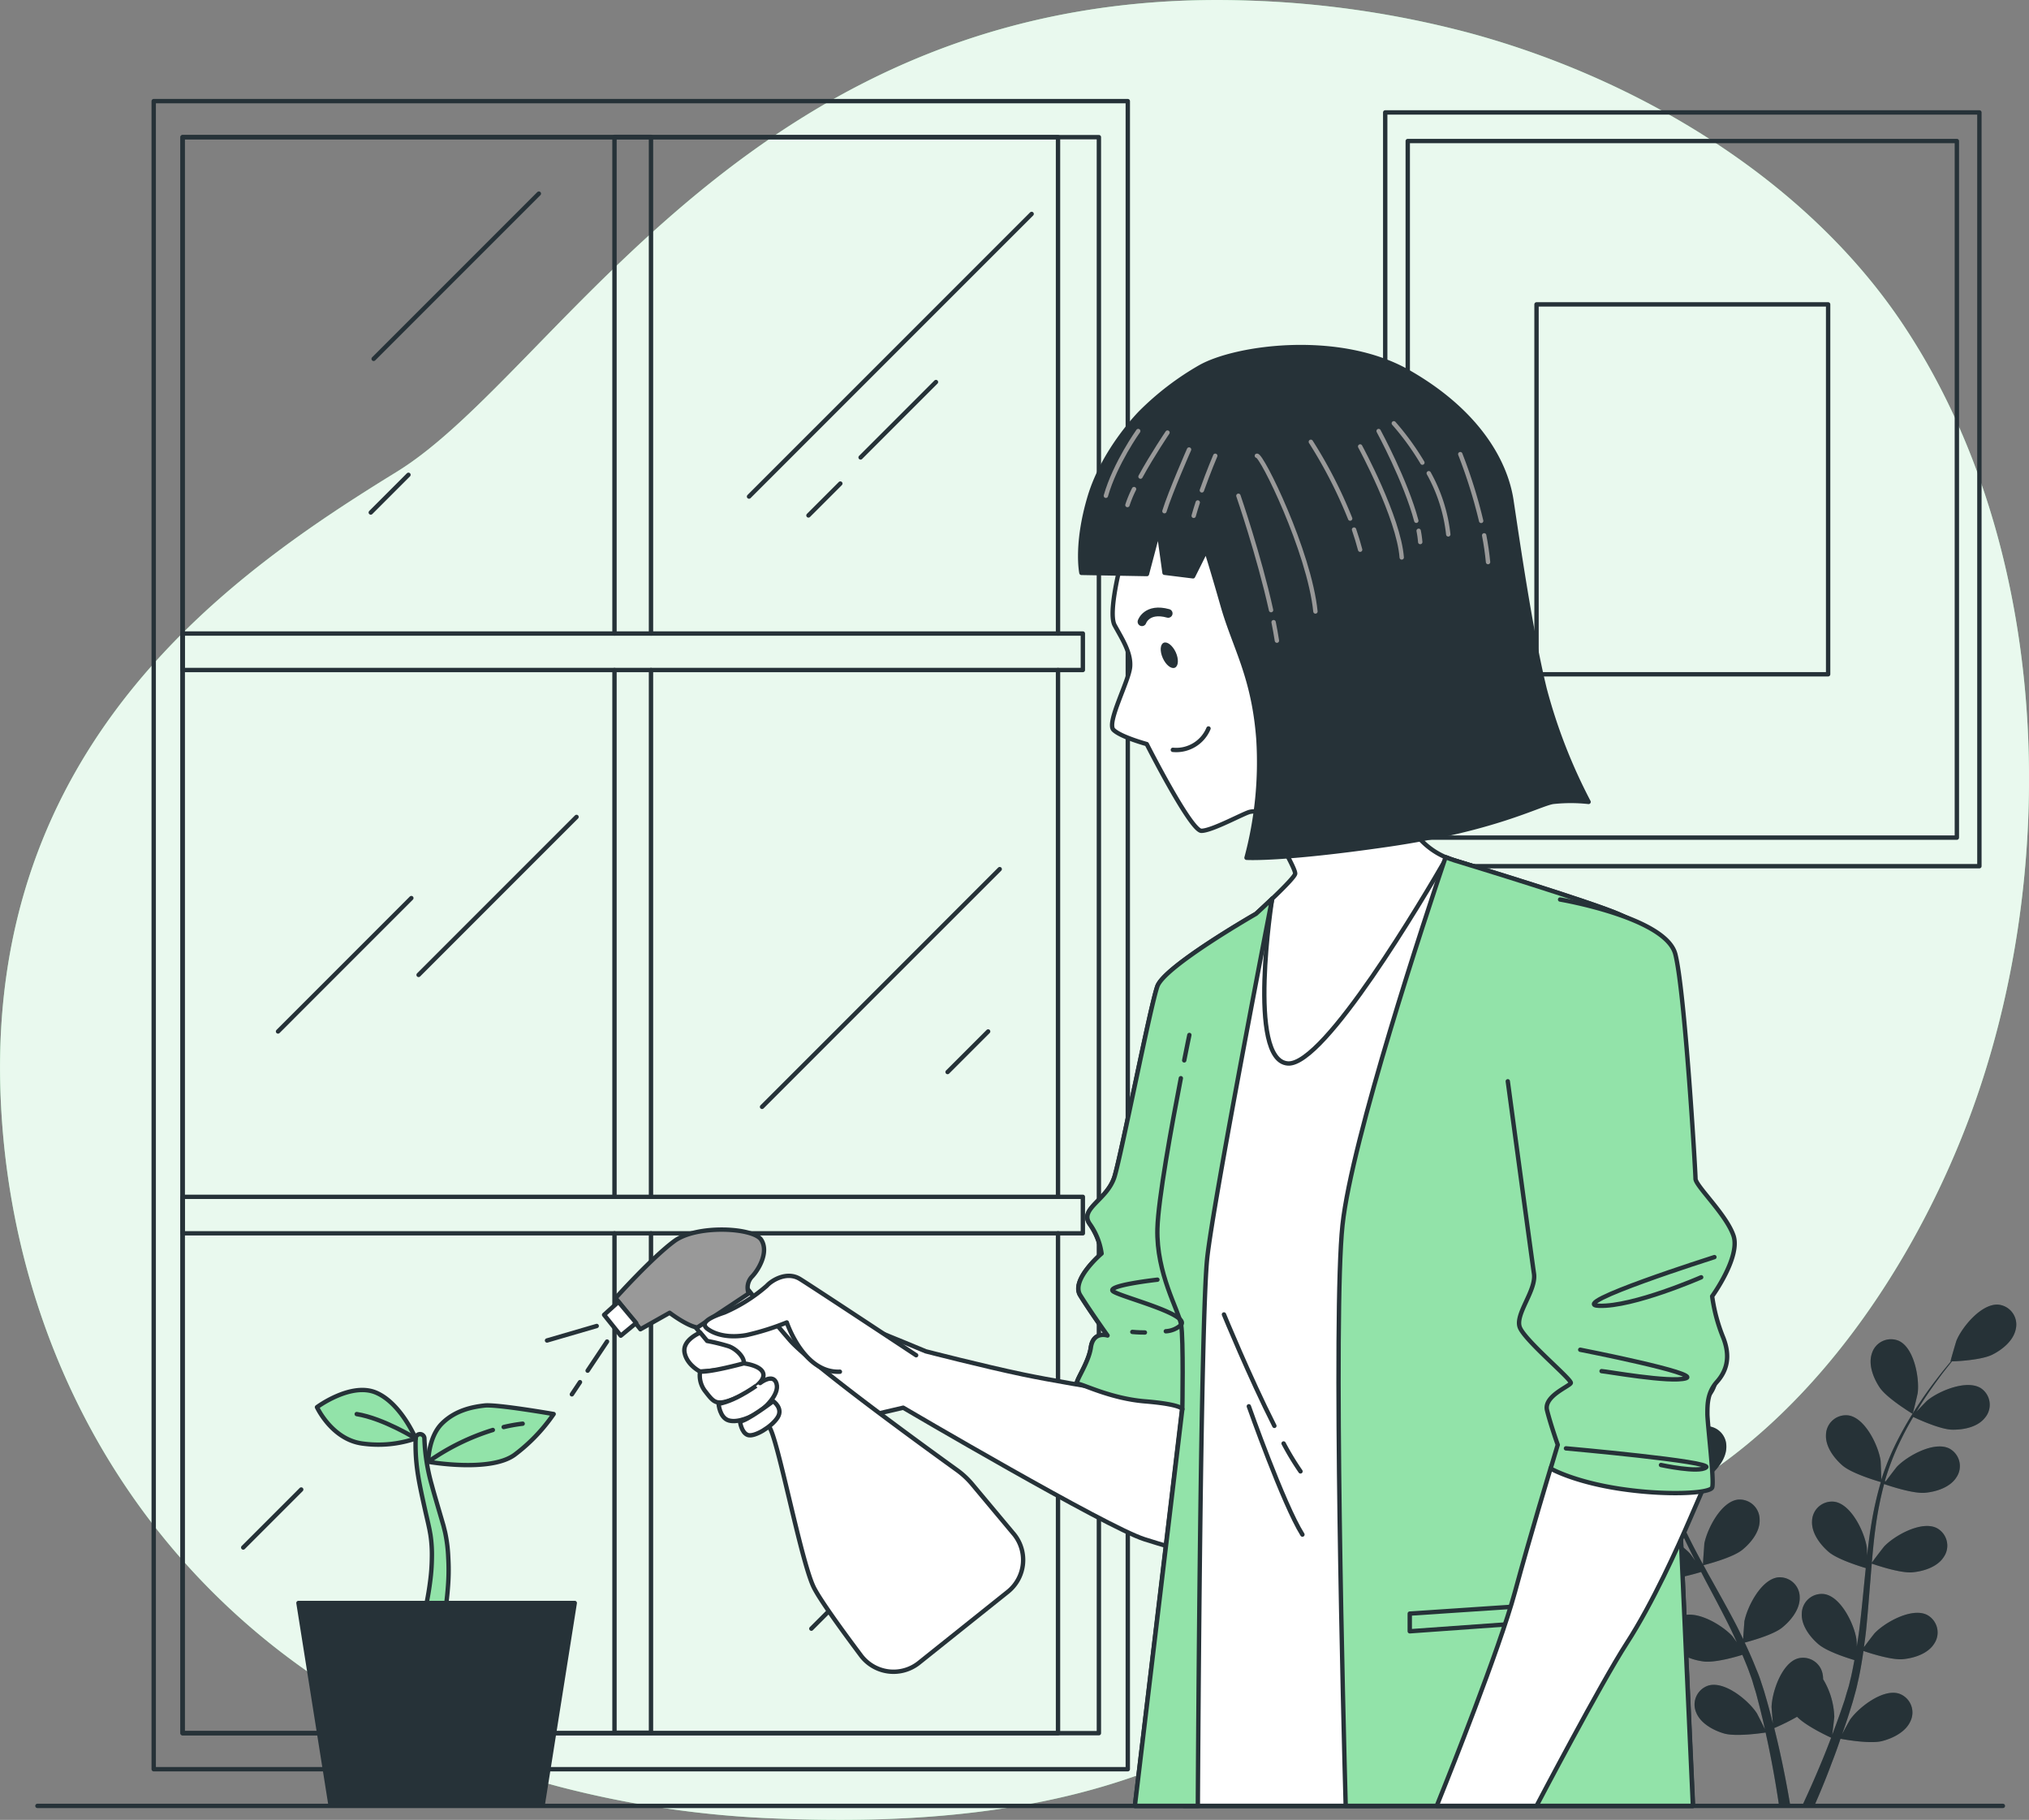<svg xmlns="http://www.w3.org/2000/svg" viewBox="0 0 464.65 416.67"><rect x="0" y="0" width="464.65" height="416.67" fill="#808080" stroke="none"/><g id="freepik--background-simple--inject-2"><path d="M464.86,277.39c-14.73,39.43-44.81,82.11-87.14,94.75-64,19.1-71.6,70.65-186.16,65.87A230.92,230.92,0,0,1,142,430.75,194.41,194.41,0,0,1,118.73,423C51.8,395.89,16.89,336.23,14,273.81c-3.82-82.11,53.46-121.24,90.69-144.15S186.79,18,299.44,21.77a224.06,224.06,0,0,1,50.92,7.44c37.91,10.26,76.44,32.95,98.84,66.12q2.52,3.75,4.82,7.64C484,153.82,484.93,223.63,464.86,277.39Z" transform="translate(-13.81 -21.65)" style="fill:#92E3A9"></path><path d="M464.86,277.39c-14.73,39.43-44.81,82.11-87.14,94.75-64,19.1-71.6,70.65-186.16,65.87A230.92,230.92,0,0,1,142,430.75,194.41,194.41,0,0,1,118.73,423C51.8,395.89,16.89,336.23,14,273.81c-3.82-82.11,53.46-121.24,90.69-144.15S186.79,18,299.44,21.77a224.06,224.06,0,0,1,50.92,7.44c37.91,10.26,76.44,32.95,98.84,66.12q2.52,3.75,4.82,7.64C484,153.82,484.93,223.63,464.86,277.39Z" transform="translate(-13.81 -21.65)" style="fill:#fff;opacity:0.8"></path></g><g id="freepik--plant-2--inject-2"><path d="M451.81,345.36c.06,0,1.14-4.53,1.17-4.83.41-3.42-.83-10.28-4.34-11.89a4.57,4.57,0,0,0-6.16,2.89c-.88,2.58.37,5.7,1.81,7.83C446,341.86,451.81,345.36,451.81,345.36Z" transform="translate(-13.81 -21.65)" style="fill:#263238"></path><path d="M383.21,345.31c2.8,1.15,9.57.86,9.58.85s-1.55-4.4-1.69-4.67c-1.55-3.08-6.36-8.12-10.18-7.52a4.56,4.56,0,0,0-3.54,5.8C378.07,342.41,380.83,344.33,383.21,345.31Z" transform="translate(-13.81 -21.65)" style="fill:#263238"></path><path d="M386,364.89c2.89.36,8.9-1.52,9.38-1.67a80,80,0,0,0,3.88,10.08c.87,1.91,1.81,3.8,2.78,5.69-.57-.8-1.09-1.5-1.17-1.6-2.31-2.56-8.28-6.15-11.81-4.56a4.57,4.57,0,0,0-1.88,6.53c1.36,2.37,4.53,3.48,7.08,3.8s7.76-1.18,9.12-1.6c.37.73.74,1.45,1.12,2.17,1.83,3.45,3.67,6.89,5.36,10.31.6,1.21,1.15,2.42,1.7,3.63-.51-.71-.94-1.3-1-1.38-2.32-2.56-8.29-6.15-11.81-4.57a4.58,4.58,0,0,0-1.89,6.54c1.36,2.36,4.53,3.47,7.09,3.79s7.25-1,8.87-1.52c.52,1.26,1.05,2.51,1.51,3.75.29.86.63,1.66.87,2.53s.52,1.71.77,2.56c.43,1.64.88,3.33,1.26,4.94.28,1.12.52,2.19.76,3.27-.58-1.2-1.77-3.55-1.89-3.73-1.9-2.88-7.26-7.33-11-6.3a4.57,4.57,0,0,0-2.86,6.17c1,2.54,4,4.13,6.43,4.83,2.73.77,8.72-.11,9.47-.23.4,1.79.77,3.53,1.09,5.18.9,4.54,1.54,8.5,2,11.62h2.58c-.54-3.2-1.29-7.33-2.34-12.09-.4-1.82-.86-3.75-1.35-5.73a50.34,50.34,0,0,0,5.23-2.59c2,2.1,7.14,4.5,7.8,4.8-.65,1.71-1.3,3.37-1.94,4.92-1.74,4.24-3.37,7.85-4.7,10.69h2.78c1.19-2.72,2.58-6,4-9.84.68-1.74,1.36-3.6,2-5.53.73.14,6.7,1.22,9.46.54,2.5-.62,5.51-2.11,6.58-4.61a4.57,4.57,0,0,0-2.65-6.27c-3.69-1.15-9.19,3.13-11.18,5.94-.12.17-1.19,2.12-1.84,3.35.27-.78.55-1.54.82-2.36.55-1.6,1.05-3.22,1.6-5,.24-.85.47-1.7.71-2.57s.42-1.79.63-2.69c.46-2.1.81-4.25,1.13-6.43,1.4.48,6.42,2.11,9,1.88s5.77-1.25,7.21-3.57a4.57,4.57,0,0,0-1.68-6.59c-3.47-1.7-9.55,1.69-11.94,4.18-.15.15-1.67,2.13-2.48,3.23.18-1.31.36-2.62.5-3.95.39-3.83.67-7.73,1-11.62.09-1.19.19-2.38.29-3.57.5.18,6.42,2.25,9.31,2,2.57-.23,5.77-1.24,7.21-3.56a4.56,4.56,0,0,0-1.67-6.59c-3.47-1.7-9.56,1.69-11.95,4.17-.18.19-2.36,3-2.88,3.79.22-2.62.46-5.22.81-7.78a80.65,80.65,0,0,1,2-10.24c.23.08,6.41,2.26,9.36,2,2.57-.23,5.77-1.24,7.21-3.56a4.56,4.56,0,0,0-1.67-6.59c-3.47-1.7-9.56,1.69-11.95,4.17-.16.17-1.82,2.33-2.59,3.38l-.19-.09a57.76,57.76,0,0,1,3.84-9.77c.85-1.74,1.75-3.36,2.66-4.9,1.11.52,6.2,2.86,8.89,2.91s5.87-.6,7.55-2.75a4.57,4.57,0,0,0-.94-6.74c-3.26-2.06-9.68.64-12.33,2.85-.14.12-1.48,1.5-2.43,2.52.42-.7.85-1.42,1.26-2.07,1.57-2.47,3.15-4.63,4.57-6.54.82-1.07,1.58-2,2.3-2.92,1.35,0,6.81-.33,9.18-1.5s4.93-3.25,5.44-5.93a4.57,4.57,0,0,0-3.94-5.54c-3.85-.34-8.3,5-9.64,8.2-.11.28-1.43,4.78-1.36,4.78h.08c-.7.84-1.46,1.75-2.26,2.76-1.46,1.88-3.1,4-4.72,6.45a82,82,0,0,0-4.87,8.13,60.18,60.18,0,0,0-4.1,9.78l0,.12c0-1.13-.12-4.3-.16-4.54-.51-3.41-3.51-9.7-7.32-10.32a4.56,4.56,0,0,0-5.18,4.41c-.17,2.72,1.86,5.4,3.81,7.08,2.21,1.88,8.27,3.63,8.75,3.77a80.18,80.18,0,0,0-2.32,10.55c-.33,2.07-.59,4.17-.83,6.28,0-1-.07-1.86-.09-2-.52-3.41-3.52-9.7-7.33-10.32a4.56,4.56,0,0,0-5.18,4.41c-.17,2.72,1.86,5.4,3.82,7.08s7.12,3.29,8.48,3.69c-.08.81-.17,1.62-.25,2.43-.39,3.89-.75,7.77-1.22,11.56-.17,1.34-.38,2.65-.59,4,0-.87-.07-1.6-.08-1.71-.52-3.41-3.52-9.7-7.33-10.32a4.56,4.56,0,0,0-5.18,4.41c-.17,2.72,1.86,5.4,3.82,7.07s6.61,3.14,8.23,3.63c-.25,1.33-.5,2.67-.81,4-.23.87-.39,1.73-.67,2.59s-.51,1.71-.76,2.56c-.55,1.6-1.1,3.26-1.68,4.82-.39,1.08-.78,2.11-1.17,3.14.18-1.33.48-3.94.48-4.16a17.72,17.72,0,0,0-2.56-8.58,5.66,5.66,0,0,0-.08-1,4.57,4.57,0,0,0-5.67-3.76c-3.72,1.07-5.95,7.67-6.05,11.12,0,.2.17,2.42.31,3.81-.21-.8-.4-1.59-.62-2.42-.42-1.64-.9-3.27-1.4-5-.27-.84-.55-1.68-.83-2.54s-.63-1.72-1-2.59c-.78-2-1.67-4-2.61-6,1.44-.38,6.52-1.79,8.54-3.41s4.13-4.22,4.05-6.94a4.57,4.57,0,0,0-5-4.58c-3.84.5-7,6.68-7.67,10.08,0,.21-.21,2.69-.28,4.06-.57-1.19-1.14-2.38-1.76-3.57-1.79-3.42-3.71-6.82-5.6-10.23-.59-1-1.15-2.09-1.72-3.13.51-.13,6.59-1.68,8.85-3.49,2-1.61,4.13-4.22,4-6.95a4.57,4.57,0,0,0-5-4.57c-3.83.49-7,6.68-7.66,10.07,0,.26-.29,3.83-.31,4.75-1.26-2.31-2.49-4.61-3.61-6.94a80.54,80.54,0,0,1-4-9.65c.24-.06,6.6-1.65,8.91-3.5,2-1.61,4.13-4.22,4.05-6.95a4.57,4.57,0,0,0-5-4.58c-3.84.5-7,6.69-7.66,10.08-.05.22-.24,2.95-.3,4.25l-.22,0a59.89,59.89,0,0,1-2.18-10.27c-.25-1.91-.39-3.76-.48-5.55,1.21-.18,6.75-1,9-2.47s4.56-3.75,4.78-6.46a4.57,4.57,0,0,0-4.5-5.1c-3.86.07-7.72,5.87-8.72,9.17-.05.18-.4,2.07-.63,3.44,0-.81-.08-1.64-.09-2.42-.06-2.92.07-5.6.2-8,.09-1.35.19-2.57.3-3.7,1.11-.8,5.51-4,6.83-6.32s2.33-5.43,1.27-7.94a4.56,4.56,0,0,0-6.34-2.46c-3.4,1.85-4.15,8.77-3.51,12.16.05.3,1.44,4.78,1.5,4.74l.07,0c-.13,1.09-.26,2.27-.37,3.55-.18,2.37-.37,5.05-.38,8a80.65,80.65,0,0,0,.43,9.46,60.25,60.25,0,0,0,2,10.42l0,.12c-.62-.94-2.47-3.52-2.63-3.7-2.31-2.56-8.28-6.15-11.81-4.57a4.58,4.58,0,0,0-1.89,6.54C380.24,363.46,383.41,364.58,386,364.89Z" transform="translate(-13.81 -21.65)" style="fill:#263238"></path><path d="M383.21,345.31c2.8,1.15,9.57.86,9.58.85s-1.55-4.4-1.69-4.67c-1.55-3.08-6.36-8.12-10.18-7.52a4.56,4.56,0,0,0-3.54,5.8C378.07,342.41,380.83,344.33,383.21,345.31Z" transform="translate(-13.81 -21.65)" style="fill:#263238;opacity:0.3"></path><path d="M451.81,345.36c.06,0,1.14-4.53,1.17-4.83.41-3.42-.83-10.28-4.34-11.89a4.57,4.57,0,0,0-6.16,2.89c-.88,2.58.37,5.7,1.81,7.83C446,341.86,451.81,345.36,451.81,345.36Z" transform="translate(-13.81 -21.65)" style="fill:#263238;opacity:0.3"></path><path d="M386,364.89c2.89.36,8.9-1.52,9.38-1.67a80,80,0,0,0,3.88,10.08c.87,1.91,1.81,3.8,2.78,5.69-.57-.8-1.09-1.5-1.17-1.6-2.31-2.56-8.28-6.15-11.81-4.56a4.57,4.57,0,0,0-1.88,6.53c1.36,2.37,4.53,3.48,7.08,3.8s7.76-1.18,9.12-1.6c.37.73.74,1.45,1.12,2.17,1.83,3.45,3.67,6.89,5.36,10.31.6,1.21,1.15,2.42,1.7,3.63-.51-.71-.94-1.3-1-1.38-2.32-2.56-8.29-6.15-11.81-4.57a4.58,4.58,0,0,0-1.89,6.54c1.36,2.36,4.53,3.47,7.09,3.79s7.25-1,8.87-1.52c.52,1.26,1.05,2.51,1.51,3.75.29.86.63,1.66.87,2.53s.52,1.71.77,2.56c.43,1.64.88,3.33,1.26,4.94.28,1.12.52,2.19.76,3.27-.58-1.2-1.77-3.55-1.89-3.73-1.9-2.88-7.26-7.33-11-6.3a4.57,4.57,0,0,0-2.86,6.17c1,2.54,4,4.13,6.43,4.83,2.73.77,8.72-.11,9.47-.23.4,1.79.77,3.53,1.09,5.18.9,4.54,1.54,8.5,2,11.62h2.58c-.54-3.2-1.29-7.33-2.34-12.09-.4-1.82-.86-3.75-1.35-5.73a50.34,50.34,0,0,0,5.23-2.59c2,2.1,7.14,4.5,7.8,4.8-.65,1.71-1.3,3.37-1.94,4.92-1.74,4.24-3.37,7.85-4.7,10.69h2.78c1.19-2.72,2.58-6,4-9.84.68-1.74,1.36-3.6,2-5.53.73.14,6.7,1.22,9.46.54,2.5-.62,5.51-2.11,6.58-4.61a4.57,4.57,0,0,0-2.65-6.27c-3.69-1.15-9.19,3.13-11.18,5.94-.12.17-1.19,2.12-1.84,3.35.27-.78.55-1.54.82-2.36.55-1.6,1.05-3.22,1.6-5,.24-.85.47-1.7.71-2.57s.42-1.79.63-2.69c.46-2.1.81-4.25,1.13-6.43,1.4.48,6.42,2.11,9,1.88s5.77-1.25,7.21-3.57a4.57,4.57,0,0,0-1.68-6.59c-3.47-1.7-9.55,1.69-11.94,4.18-.15.15-1.67,2.13-2.48,3.23.18-1.31.36-2.62.5-3.95.39-3.83.67-7.73,1-11.62.09-1.19.19-2.38.29-3.57.5.18,6.42,2.25,9.31,2,2.57-.23,5.77-1.24,7.21-3.56a4.56,4.56,0,0,0-1.67-6.59c-3.47-1.7-9.56,1.69-11.95,4.17-.18.19-2.36,3-2.88,3.79.22-2.62.46-5.22.81-7.78a80.65,80.65,0,0,1,2-10.24c.23.08,6.41,2.26,9.36,2,2.57-.23,5.77-1.24,7.21-3.56a4.56,4.56,0,0,0-1.67-6.59c-3.47-1.7-9.56,1.69-11.95,4.17-.16.17-1.82,2.33-2.59,3.38l-.19-.09a57.76,57.76,0,0,1,3.84-9.77c.85-1.74,1.75-3.36,2.66-4.9,1.11.52,6.2,2.86,8.89,2.91s5.87-.6,7.55-2.75a4.57,4.57,0,0,0-.94-6.74c-3.26-2.06-9.68.64-12.33,2.85-.14.12-1.48,1.5-2.43,2.52.42-.7.85-1.42,1.26-2.07,1.57-2.47,3.15-4.63,4.57-6.54.82-1.07,1.58-2,2.3-2.92,1.35,0,6.81-.33,9.18-1.5s4.93-3.25,5.44-5.93a4.57,4.57,0,0,0-3.94-5.54c-3.85-.34-8.3,5-9.64,8.2-.11.28-1.43,4.78-1.36,4.78h.08c-.7.84-1.46,1.75-2.26,2.76-1.46,1.88-3.1,4-4.72,6.45a82,82,0,0,0-4.87,8.13,60.18,60.18,0,0,0-4.1,9.78l0,.12c0-1.13-.12-4.3-.16-4.54-.51-3.41-3.51-9.7-7.32-10.32a4.56,4.56,0,0,0-5.18,4.41c-.17,2.72,1.86,5.4,3.81,7.08,2.21,1.88,8.27,3.63,8.75,3.77a80.18,80.18,0,0,0-2.32,10.55c-.33,2.07-.59,4.17-.83,6.28,0-1-.07-1.86-.09-2-.52-3.41-3.52-9.7-7.33-10.32a4.56,4.56,0,0,0-5.18,4.41c-.17,2.72,1.86,5.4,3.82,7.08s7.12,3.29,8.48,3.69c-.08.81-.17,1.62-.25,2.43-.39,3.89-.75,7.77-1.22,11.56-.17,1.34-.38,2.65-.59,4,0-.87-.07-1.6-.08-1.71-.52-3.41-3.52-9.7-7.33-10.32a4.56,4.56,0,0,0-5.18,4.41c-.17,2.72,1.86,5.4,3.82,7.07s6.61,3.14,8.23,3.63c-.25,1.33-.5,2.67-.81,4-.23.87-.39,1.73-.67,2.59s-.51,1.71-.76,2.56c-.55,1.6-1.1,3.26-1.68,4.82-.39,1.08-.78,2.11-1.17,3.14.18-1.33.48-3.94.48-4.16a17.72,17.72,0,0,0-2.56-8.58,5.66,5.66,0,0,0-.08-1,4.57,4.57,0,0,0-5.67-3.76c-3.72,1.07-5.95,7.67-6.05,11.12,0,.2.17,2.42.31,3.81-.21-.8-.4-1.59-.62-2.42-.42-1.64-.9-3.27-1.4-5-.27-.84-.55-1.68-.83-2.54s-.63-1.72-1-2.59c-.78-2-1.67-4-2.61-6,1.44-.38,6.52-1.79,8.54-3.41s4.13-4.22,4.05-6.94a4.57,4.57,0,0,0-5-4.58c-3.84.5-7,6.68-7.67,10.08,0,.21-.21,2.69-.28,4.06-.57-1.19-1.14-2.38-1.76-3.57-1.79-3.42-3.71-6.82-5.6-10.23-.59-1-1.15-2.09-1.72-3.13.51-.13,6.59-1.68,8.85-3.49,2-1.61,4.13-4.22,4-6.95a4.57,4.57,0,0,0-5-4.57c-3.83.49-7,6.68-7.66,10.07,0,.26-.29,3.83-.31,4.75-1.26-2.31-2.49-4.61-3.61-6.94a80.54,80.54,0,0,1-4-9.65c.24-.06,6.6-1.65,8.91-3.5,2-1.61,4.13-4.22,4.05-6.95a4.57,4.57,0,0,0-5-4.58c-3.84.5-7,6.69-7.66,10.08-.05.22-.24,2.95-.3,4.25l-.22,0a59.89,59.89,0,0,1-2.18-10.27c-.25-1.91-.39-3.76-.48-5.55,1.21-.18,6.75-1,9-2.47s4.56-3.75,4.78-6.46a4.57,4.57,0,0,0-4.5-5.1c-3.86.07-7.72,5.87-8.72,9.17-.05.18-.4,2.07-.63,3.44,0-.81-.08-1.64-.09-2.42-.06-2.92.07-5.6.2-8,.09-1.35.19-2.57.3-3.7,1.11-.8,5.51-4,6.83-6.32s2.33-5.43,1.27-7.94a4.56,4.56,0,0,0-6.34-2.46c-3.4,1.85-4.15,8.77-3.51,12.16.05.3,1.44,4.78,1.5,4.74l.07,0c-.13,1.09-.26,2.27-.37,3.55-.18,2.37-.37,5.05-.38,8a80.65,80.65,0,0,0,.43,9.46,60.25,60.25,0,0,0,2,10.42l0,.12c-.62-.94-2.47-3.52-2.63-3.7-2.31-2.56-8.28-6.15-11.81-4.57a4.58,4.58,0,0,0-1.89,6.54C380.24,363.46,383.41,364.58,386,364.89Z" transform="translate(-13.81 -21.65)" style="fill:#263238;opacity:0.3"></path></g><g id="freepik--Window--inject-2"><rect x="35.2" y="23.15" width="223.07" height="381.92" style="fill:none;stroke:#263238;stroke-linecap:round;stroke-linejoin:round"></rect><rect x="41.81" y="31.4" width="209.84" height="365.42" style="fill:none;stroke:#263238;stroke-linecap:round;stroke-linejoin:round"></rect><rect x="41.81" y="145.05" width="206.17" height="8.35" style="fill:none;stroke:#263238;stroke-linecap:round;stroke-linejoin:round"></rect><polyline points="149.08 282.38 149.08 396.72 140.72 396.72 140.72 282.38" style="fill:none;stroke:#263238;stroke-linecap:round;stroke-linejoin:round"></polyline><line x1="140.72" y1="274.02" x2="140.72" y2="153.41" style="fill:none;stroke:#263238;stroke-linecap:round;stroke-linejoin:round"></line><line x1="149.08" y1="274.02" x2="149.08" y2="153.41" style="fill:none;stroke:#263238;stroke-linecap:round;stroke-linejoin:round"></line><polyline points="140.72 145.05 140.72 31.34 149.08 31.34 149.08 145.05" style="fill:none;stroke:#263238;stroke-linecap:round;stroke-linejoin:round"></polyline><rect x="41.81" y="274.02" width="206.17" height="8.35" style="fill:none;stroke:#263238;stroke-linecap:round;stroke-linejoin:round"></rect><line x1="242.29" y1="274.02" x2="242.29" y2="153.41" style="fill:none;stroke:#263238;stroke-linecap:round;stroke-linejoin:round"></line><polyline points="242.29 145.05 242.29 31.4 41.81 31.4 41.81 145.05 41.81 153.41 41.81 274.02 41.81 282.38 41.81 396.82 242.29 396.82 242.29 282.38" style="fill:none;stroke:#263238;stroke-linecap:round;stroke-linejoin:round"></polyline><line x1="236.25" y1="48.98" x2="171.53" y2="113.69" style="fill:none;stroke:#263238;stroke-linecap:round;stroke-linejoin:round"></line><line x1="214.34" y1="87.47" x2="197.08" y2="104.73" style="fill:none;stroke:#263238;stroke-linecap:round;stroke-linejoin:round"></line><line x1="192.44" y1="110.71" x2="185.14" y2="118.01" style="fill:none;stroke:#263238;stroke-linecap:round;stroke-linejoin:round"></line><line x1="94.2" y1="205.62" x2="63.67" y2="236.16" style="fill:none;stroke:#263238;stroke-linecap:round;stroke-linejoin:round"></line><line x1="132.03" y1="187.04" x2="95.86" y2="223.21" style="fill:none;stroke:#263238;stroke-linecap:round;stroke-linejoin:round"></line><line x1="123.4" y1="44.33" x2="85.57" y2="82.16" style="fill:none;stroke:#263238;stroke-linecap:round;stroke-linejoin:round"></line><line x1="93.54" y1="108.71" x2="84.91" y2="117.34" style="fill:none;stroke:#263238;stroke-linecap:round;stroke-linejoin:round"></line><line x1="226.29" y1="236.16" x2="217" y2="245.45" style="fill:none;stroke:#263238;stroke-linecap:round;stroke-linejoin:round"></line><line x1="228.94" y1="198.99" x2="174.51" y2="253.42" style="fill:none;stroke:#263238;stroke-linecap:round;stroke-linejoin:round"></line><line x1="185.8" y1="372.89" x2="213.35" y2="345.35" style="fill:none;stroke:#263238;stroke-linecap:round;stroke-linejoin:round"></line><line x1="68.98" y1="341.03" x2="55.7" y2="354.31" style="fill:none;stroke:#263238;stroke-linecap:round;stroke-linejoin:round"></line></g><g id="freepik--Picture--inject-2"><rect x="317.22" y="25.74" width="136.07" height="172.58" style="fill:none;stroke:#263238;stroke-linecap:round;stroke-linejoin:round"></rect><rect x="322.38" y="32.29" width="125.75" height="159.49" style="fill:none;stroke:#263238;stroke-linecap:round;stroke-linejoin:round"></rect><rect x="351.87" y="69.69" width="66.78" height="84.69" style="fill:none;stroke:#263238;stroke-linecap:round;stroke-linejoin:round"></rect></g><g id="freepik--plant-1--inject-2"><path d="M110.18,394.09a68.42,68.42,0,0,0,2.15-10.47,43.25,43.25,0,0,0,.38-5.32,30.07,30.07,0,0,0-.32-5.22l-.23-1.27-.29-1.35-.62-2.7c-.4-1.81-.81-3.62-1.18-5.46s-.69-3.7-.88-5.6A43.13,43.13,0,0,1,109,351h0a1,1,0,0,1,2,0,44.55,44.55,0,0,0,1.69,10.67c.47,1.76,1,3.53,1.51,5.3l.78,2.66.39,1.34.36,1.45a33.72,33.72,0,0,1,.73,5.79,48.1,48.1,0,0,1,0,5.76,71.53,71.53,0,0,1-1.6,11.37,2.41,2.41,0,0,1-4.71-1,.83.83,0,0,1,0-.15Z" transform="translate(-13.81 -21.65)" style="fill:#92E3A9;stroke:#263238;stroke-linecap:round;stroke-linejoin:round"></path><path d="M111.88,356.33s0-5.62,3.12-8.74,7.14-3.84,9.79-4.14c2.81-.31,15.81,1.95,15.81,1.95a39.71,39.71,0,0,1-9,9.37C125.93,358.83,111.88,356.33,111.88,356.33Z" transform="translate(-13.81 -21.65)" style="fill:#92E3A9;stroke:#263238;stroke-linecap:round;stroke-linejoin:round"></path><path d="M129.16,348.38a37.41,37.41,0,0,1,4.34-.77" transform="translate(-13.81 -21.65)" style="fill:none;stroke:#263238;stroke-linecap:round;stroke-linejoin:round"></path><path d="M111.88,356.33a52.54,52.54,0,0,1,14.79-7.28" transform="translate(-13.81 -21.65)" style="fill:none;stroke:#263238;stroke-linecap:round;stroke-linejoin:round"></path><path d="M109,351s-3.41-8.16-9.15-10.53-13.45,3.36-13.45,3.36,3.36,7.32,10.29,8.31A26.46,26.46,0,0,0,109,351Z" transform="translate(-13.81 -21.65)" style="fill:#92E3A9;stroke:#263238;stroke-linecap:round;stroke-linejoin:round"></path><path d="M109,351s-7.37-4.6-13.5-5.59" transform="translate(-13.81 -21.65)" style="fill:#92E3A9;stroke:#263238;stroke-linecap:round;stroke-linejoin:round"></path><polygon points="131.62 367.01 68.35 367.01 75.65 413.02 124.32 413.02 131.62 367.01" style="fill:#263238;stroke:#263238;stroke-linecap:round;stroke-linejoin:round"></polygon></g><g id="freepik--Character--inject-2"><path d="M286,342.74s-25.79-3.87-37.78-6.37c-9.17-1.91-22.41-5.33-22.41-5.33s-29.66-12.48-32.46-12-11.13,8.46-11.13,8.46,16.28,21.59,17,21.45,21.43-5,21.43-5,46.63,27.39,55.22,30.11,13.23,3.76,13.23,3.76Z" transform="translate(-13.81 -21.65)" style="fill:#fff;stroke:#263238;stroke-linecap:round;stroke-linejoin:round"></path><path d="M170.94,322.88s17.22,20.9,19.45,26.29,7.11,30.75,9.85,36.05c1.54,3,6.6,9.95,10.72,15.45a9.33,9.33,0,0,0,13.29,1.7l20.36-16.27a9.34,9.34,0,0,0,1.16-13.48l-9.34-11.17a19,19,0,0,0-3.44-3.2c-7.34-5.29-33.52-24.26-38.28-29.74-5.55-6.39-10.93-13.33-10.93-13.33Z" transform="translate(-13.81 -21.65)" style="fill:#fff;stroke:#263238;stroke-linecap:round;stroke-linejoin:round"></path><path d="M173.5,325.59l11.77-7.79a3.68,3.68,0,0,1,.67-3.78c1.56-1.58,4-5.67,2.21-8.5s-14.75-3.5-19.88.26-13.48,13.06-13.48,13.06l5.68,7.15,6.69-3.77S171.08,325.22,173.5,325.59Z" transform="translate(-13.81 -21.65)" style="fill:#999;stroke:#263238;stroke-linecap:round;stroke-linejoin:round"></path><polygon points="141.63 298.06 138.34 301.04 142.16 305.81 145.69 302.9 141.63 298.06" style="fill:#fff;stroke:#263238;stroke-linecap:round;stroke-linejoin:round"></polygon><line x1="136.65" y1="303.59" x2="125.27" y2="306.91" style="fill:none;stroke:#263238;stroke-linecap:round;stroke-linejoin:round"></line><line x1="132.82" y1="316.45" x2="130.96" y2="319.24" style="fill:none;stroke:#263238;stroke-linecap:round;stroke-linejoin:round"></line><line x1="139.02" y1="307.15" x2="134.57" y2="313.82" style="fill:none;stroke:#263238;stroke-linecap:round;stroke-linejoin:round"></line><path d="M174.17,326.76s-4.1,1.64-3.6,4.52,3.56,4.39,3.56,4.39,9.75-.58,10-1.87-1.66-3.31-3.48-3.93a44.17,44.17,0,0,0-4.89-1.2Z" transform="translate(-13.81 -21.65)" style="fill:#fff;stroke:#263238;stroke-linecap:round;stroke-linejoin:round"></path><path d="M174.13,335.67a5.87,5.87,0,0,0,1.26,4.62c1.81,2.35,2.4,3,5.36,2.06s7.95-3.71,7.89-5.89-4.52-2.66-4.52-2.66S176.51,335.88,174.13,335.67Z" transform="translate(-13.81 -21.65)" style="fill:#fff;stroke:#263238;stroke-linecap:round;stroke-linejoin:round"></path><path d="M178.37,343.07s.24,3.23,2.37,3.81,5.16-.89,6.58-1.75,5.06-4.15,4.32-6.68-3.77-.14-3.77-.14S182.62,342.34,178.37,343.07Z" transform="translate(-13.81 -21.65)" style="fill:#fff;stroke:#263238;stroke-linecap:round;stroke-linejoin:round"></path><path d="M183.27,347.07s.29,2.6,1.79,3.13,5.46-1.87,6.82-4-1-3.74-1-3.74S184.69,347.14,183.27,347.07Z" transform="translate(-13.81 -21.65)" style="fill:#fff;stroke:#263238;stroke-linecap:round;stroke-linejoin:round"></path><path d="M223.61,331.94S200,316.33,197,314.48s-6.49.33-7.59,1.56a37.18,37.18,0,0,1-9.7,6.12c-3,1-5.89,2.32-3.8,3.8s5.31,2,8.88,1.36a59.07,59.07,0,0,0,9.2-2.89s3.84,11.66,12.16,11.28" transform="translate(-13.81 -21.65)" style="fill:#fff;stroke:#263238;stroke-linecap:round;stroke-linejoin:round"></path><path d="M270.7,149.81s-3.26,12-1.63,15,3.81,6.26,3.54,9.52-5.44,12.79-3.81,14.42,7.62,3.26,7.62,3.26,10.06,19.86,12.51,19.86,9.79-4.08,11.15-4.35,3.26-.28,5.44,4.07,4.89,9,4.89,10.07-9,9.25-9,9.25-20.95,12-22.58,16.59-8.16,38.07-9.79,43.51-8.16,7.35-5.71,10.88a15.44,15.44,0,0,1,2.72,6.8s-7.07,6-4.9,9.52,6.26,9.25,6.26,9.25-3.26-1.09-3.81,2.72-4.05,8.35-3,8.35,10.31-1,18.19,2,5.71,3.81,5.71,3.81L273.7,435.12H401.53l-3.81-83.77S392,261.6,391.46,247.73s-.54-13.87-6.52-16.59-34.55-11.43-38.08-12.51a17.12,17.12,0,0,1-7.89-4.9c-1.63-1.9-7.07-15.5-7.07-15.5s-9.52-41.34-15.78-54.4S302.53,127.78,290,132.41,273.42,143.56,270.7,149.81Z" transform="translate(-13.81 -21.65)" style="fill:#fff;stroke:#263238;stroke-linecap:round;stroke-linejoin:round"></path><path d="M284.94,435.12h44.8c.08-21.57.7-128.74,4.61-151.22,3.7-21.3,14.89-54.21,18.14-63.54l-5.63-1.73c-.61-.19-1.18-.41-1.74-.64-5.43,9.43-28,47.62-36.34,47.15-9.52-.55-3.64-37.73-3.64-37.73S294.64,245,290,261.87s-3,54.94-3,54.94v38.62Z" transform="translate(-13.81 -21.65)" style="fill:#fff;stroke:#263238;stroke-linecap:round;stroke-linejoin:round"></path><path d="M283.07,171c.71,1.57.62,3.15-.2,3.52s-2.06-.6-2.77-2.18-.63-3.15.19-3.52S282.36,169.46,283.07,171Z" transform="translate(-13.81 -21.65)" style="fill:#263238"></path><path d="M275.33,164s1.09-3.27,6-1.91" transform="translate(-13.81 -21.65)" style="fill:none;stroke:#263238;stroke-linecap:round;stroke-linejoin:round;stroke-width:2px"></path><path d="M282.4,193.33a8,8,0,0,0,8.16-4.89" transform="translate(-13.81 -21.65)" style="fill:none;stroke:#263238;stroke-linecap:round;stroke-linejoin:round"></path><path d="M284.57,344.28,273.7,435.12h14.42c.07-13.83.65-112.25,2.17-125.65,1.42-12.54,12.09-67.86,14.85-82.06-1.95,1.87-3.7,3.46-3.7,3.46s-20.95,12-22.58,16.59-8.16,38.07-9.79,43.51-8.16,7.35-5.71,10.88a15.44,15.44,0,0,1,2.72,6.8s-7.07,6-4.9,9.52,6.26,9.25,6.26,9.25-3.26-1.09-3.81,2.72-4.05,8.35-3,8.35,7.46,3.34,15.32,4C284.4,343.18,284.57,344.28,284.57,344.28Z" transform="translate(-13.81 -21.65)" style="fill:#92E3A9;stroke:#263238;stroke-linecap:round;stroke-linejoin:round"></path><path d="M397.72,351.35S392,261.6,391.46,247.73s-.54-13.87-6.52-16.59-34.55-11.43-38.08-12.51c-.69-.22-1.33-.46-2-.73-4.58,13.54-21.49,64.5-23.61,84.22-2.2,20.55.22,114.31.73,133h79.51Z" transform="translate(-13.81 -21.65)" style="fill:#92E3A9;stroke:#263238;stroke-linecap:round;stroke-linejoin:round"></path><polyline points="353.17 367.42 322.84 369.44 322.84 373.49 362.47 370.66" style="fill:#92E3A9;stroke:#263238;stroke-linecap:round;stroke-linejoin:round"></polyline><path d="M285,264.43c.7-3.55,1.18-5.82,1.18-5.82" transform="translate(-13.81 -21.65)" style="fill:none;stroke:#263238;stroke-linecap:round;stroke-linejoin:round"></path><path d="M284.57,344.28s.28-16-.27-19.31-5.71-11.69-5.44-22c.18-6.75,3.26-23.59,5.37-34.46" transform="translate(-13.81 -21.65)" style="fill:none;stroke:#263238;stroke-linecap:round;stroke-linejoin:round"></path><path d="M276,326.73c-1.65,0-2.88-.13-2.88-.13" transform="translate(-13.81 -21.65)" style="fill:none;stroke:#263238;stroke-linecap:round;stroke-linejoin:round"></path><path d="M278.86,314.64s-12.24,1.36-10.06,2.72,17.41,5.16,15.5,7.61a5.68,5.68,0,0,1-3.51,1.48" transform="translate(-13.81 -21.65)" style="fill:none;stroke:#263238;stroke-linecap:round;stroke-linejoin:round"></path><path d="M368.89,357.88s-4.62,15.23-8.16,28.29S345,429.68,345,429.68l-2.17,5.44h22.85s14.68-28,20.67-37.26,11.69-22,14.41-28.28l2.72-6.26,1.09-3.26L370,355.43Z" transform="translate(-13.81 -21.65)" style="fill:#fff;stroke:#263238;stroke-linecap:round;stroke-linejoin:round"></path><path d="M359.1,269.22s5.44,40.25,6,44.06-4.35,9.24-3.26,12.24,12,12,11.69,12.78-6.25,3-5.44,6.25,2.45,7.89,2.45,7.89l-1.63,5.44s5.17,3,15.77,4.62,20.67,1.09,21.22-.27-1.09-14.68-1.09-16.86,0-4.9,2.18-7.34,3.26-5.71,1.36-10.34a39.23,39.23,0,0,1-2.45-9.25s6.53-9,4.89-13.87-8.7-11.42-8.7-13.05-2.45-43-4.62-51.41-26.39-12.51-26.39-12.51" transform="translate(-13.81 -21.65)" style="fill:#92E3A9;stroke:#263238;stroke-linecap:round;stroke-linejoin:round"></path><path d="M406.42,309.47S372.15,320.35,380,320.62s23.39-6.53,23.39-6.53" transform="translate(-13.81 -21.65)" style="fill:none;stroke:#263238;stroke-linecap:round;stroke-linejoin:round"></path><path d="M375.69,330.68s27.74,5.44,24.2,6.53-18.49-1.63-19.31-1.63" transform="translate(-13.81 -21.65)" style="fill:none;stroke:#263238;stroke-linecap:round;stroke-linejoin:round"></path><path d="M372.42,353.26s33.73,3,32.1,4.35-10.34-.54-10.34-.54" transform="translate(-13.81 -21.65)" style="fill:none;stroke:#263238;stroke-linecap:round;stroke-linejoin:round"></path><path d="M307.76,352.14a64.15,64.15,0,0,0,3.87,6.39" transform="translate(-13.81 -21.65)" style="fill:none;stroke:#263238;stroke-linecap:round;stroke-linejoin:round"></path><path d="M294.1,322.6s5.84,14.24,11.55,25.51" transform="translate(-13.81 -21.65)" style="fill:none;stroke:#263238;stroke-linecap:round;stroke-linejoin:round"></path><path d="M299.8,343.63S307.68,366,312.07,373" transform="translate(-13.81 -21.65)" style="fill:none;stroke:#263238;stroke-linecap:round;stroke-linejoin:round"></path><path d="M275.06,116.09s-8.44,8.43-11.7,19.31-1.9,17.41-1.9,17.41l15,.27L279.13,143l1.36,9.79,6.53.81,3-6s1.09,3.26,3.81,12.78,7.07,16.05,8.16,30.46a84.41,84.41,0,0,1-2.72,27.2s7.89.55,32.37-3,34.54-9.25,37.8-9.79a37.51,37.51,0,0,1,8.16,0,123.68,123.68,0,0,1-10.06-25.84c-3.26-13.33-6.26-34.27-7.62-43.24s-7.88-20.4-23.66-29.38-39.44-5.71-47.6-1.09A64.8,64.8,0,0,0,275.06,116.09Z" transform="translate(-13.81 -21.65)" style="fill:#263238;stroke:#263238;stroke-linecap:round;stroke-linejoin:round"></path><path d="M305.47,164.1c.29,1.45.55,2.87.76,4.23" transform="translate(-13.81 -21.65)" style="fill:none;stroke:#999;stroke-linecap:round;stroke-linejoin:round"></path><path d="M297.41,135.16s4.71,13.65,7.48,26.18" transform="translate(-13.81 -21.65)" style="fill:none;stroke:#999;stroke-linecap:round;stroke-linejoin:round"></path><path d="M301.64,126c1.06-.35,12,21.88,13.41,35.65" transform="translate(-13.81 -21.65)" style="fill:none;stroke:#999;stroke-linecap:round;stroke-linejoin:round"></path><path d="M323.89,142.9c.52,1.52,1,3.07,1.4,4.61" transform="translate(-13.81 -21.65)" style="fill:none;stroke:#999;stroke-linecap:round;stroke-linejoin:round"></path><path d="M314,122.81a105.48,105.48,0,0,1,9,17.57" transform="translate(-13.81 -21.65)" style="fill:none;stroke:#999;stroke-linecap:round;stroke-linejoin:round"></path><path d="M325.29,123.87s8.82,16.23,9.52,25.41" transform="translate(-13.81 -21.65)" style="fill:none;stroke:#999;stroke-linecap:round;stroke-linejoin:round"></path><path d="M338.69,143.18a23.27,23.27,0,0,1,.36,2.57" transform="translate(-13.81 -21.65)" style="fill:none;stroke:#999;stroke-linecap:round;stroke-linejoin:round"></path><path d="M329.52,120.34s6.22,11.44,8.63,20.54" transform="translate(-13.81 -21.65)" style="fill:none;stroke:#999;stroke-linecap:round;stroke-linejoin:round"></path><path d="M341,130a37,37,0,0,1,4.47,14" transform="translate(-13.81 -21.65)" style="fill:none;stroke:#999;stroke-linecap:round;stroke-linejoin:round"></path><path d="M333,118.57a60.09,60.09,0,0,1,6.54,9" transform="translate(-13.81 -21.65)" style="fill:none;stroke:#999;stroke-linecap:round;stroke-linejoin:round"></path><path d="M353.69,144.22c.39,2,.7,4.09.89,6.12" transform="translate(-13.81 -21.65)" style="fill:none;stroke:#999;stroke-linecap:round;stroke-linejoin:round"></path><path d="M348.22,125.63A115.79,115.79,0,0,1,353,140.91" transform="translate(-13.81 -21.65)" style="fill:none;stroke:#999;stroke-linecap:round;stroke-linejoin:round"></path><path d="M274.47,120.34s-5.3,7.41-7.41,14.82" transform="translate(-13.81 -21.65)" style="fill:none;stroke:#999;stroke-linecap:round;stroke-linejoin:round"></path><path d="M273.51,133.63a26.41,26.41,0,0,0-1.51,3.65" transform="translate(-13.81 -21.65)" style="fill:none;stroke:#999;stroke-linecap:round;stroke-linejoin:round"></path><path d="M281.17,120.69s-3.43,5.06-6.18,10.08" transform="translate(-13.81 -21.65)" style="fill:none;stroke:#999;stroke-linecap:round;stroke-linejoin:round"></path><path d="M286.11,124.57s-4.31,9.79-5.64,14.12" transform="translate(-13.81 -21.65)" style="fill:none;stroke:#999;stroke-linecap:round;stroke-linejoin:round"></path><path d="M288.1,136.69c-.33,1-.65,2.05-.93,3.06" transform="translate(-13.81 -21.65)" style="fill:none;stroke:#999;stroke-linecap:round;stroke-linejoin:round"></path><path d="M292.11,126s-1.54,3.6-3.07,7.92" transform="translate(-13.81 -21.65)" style="fill:none;stroke:#999;stroke-linecap:round;stroke-linejoin:round"></path></g><g id="freepik--Table--inject-2"><line x1="458.67" y1="413.47" x2="8.57" y2="413.47" style="fill:none;stroke:#263238;stroke-linecap:round;stroke-linejoin:round"></line></g></svg>